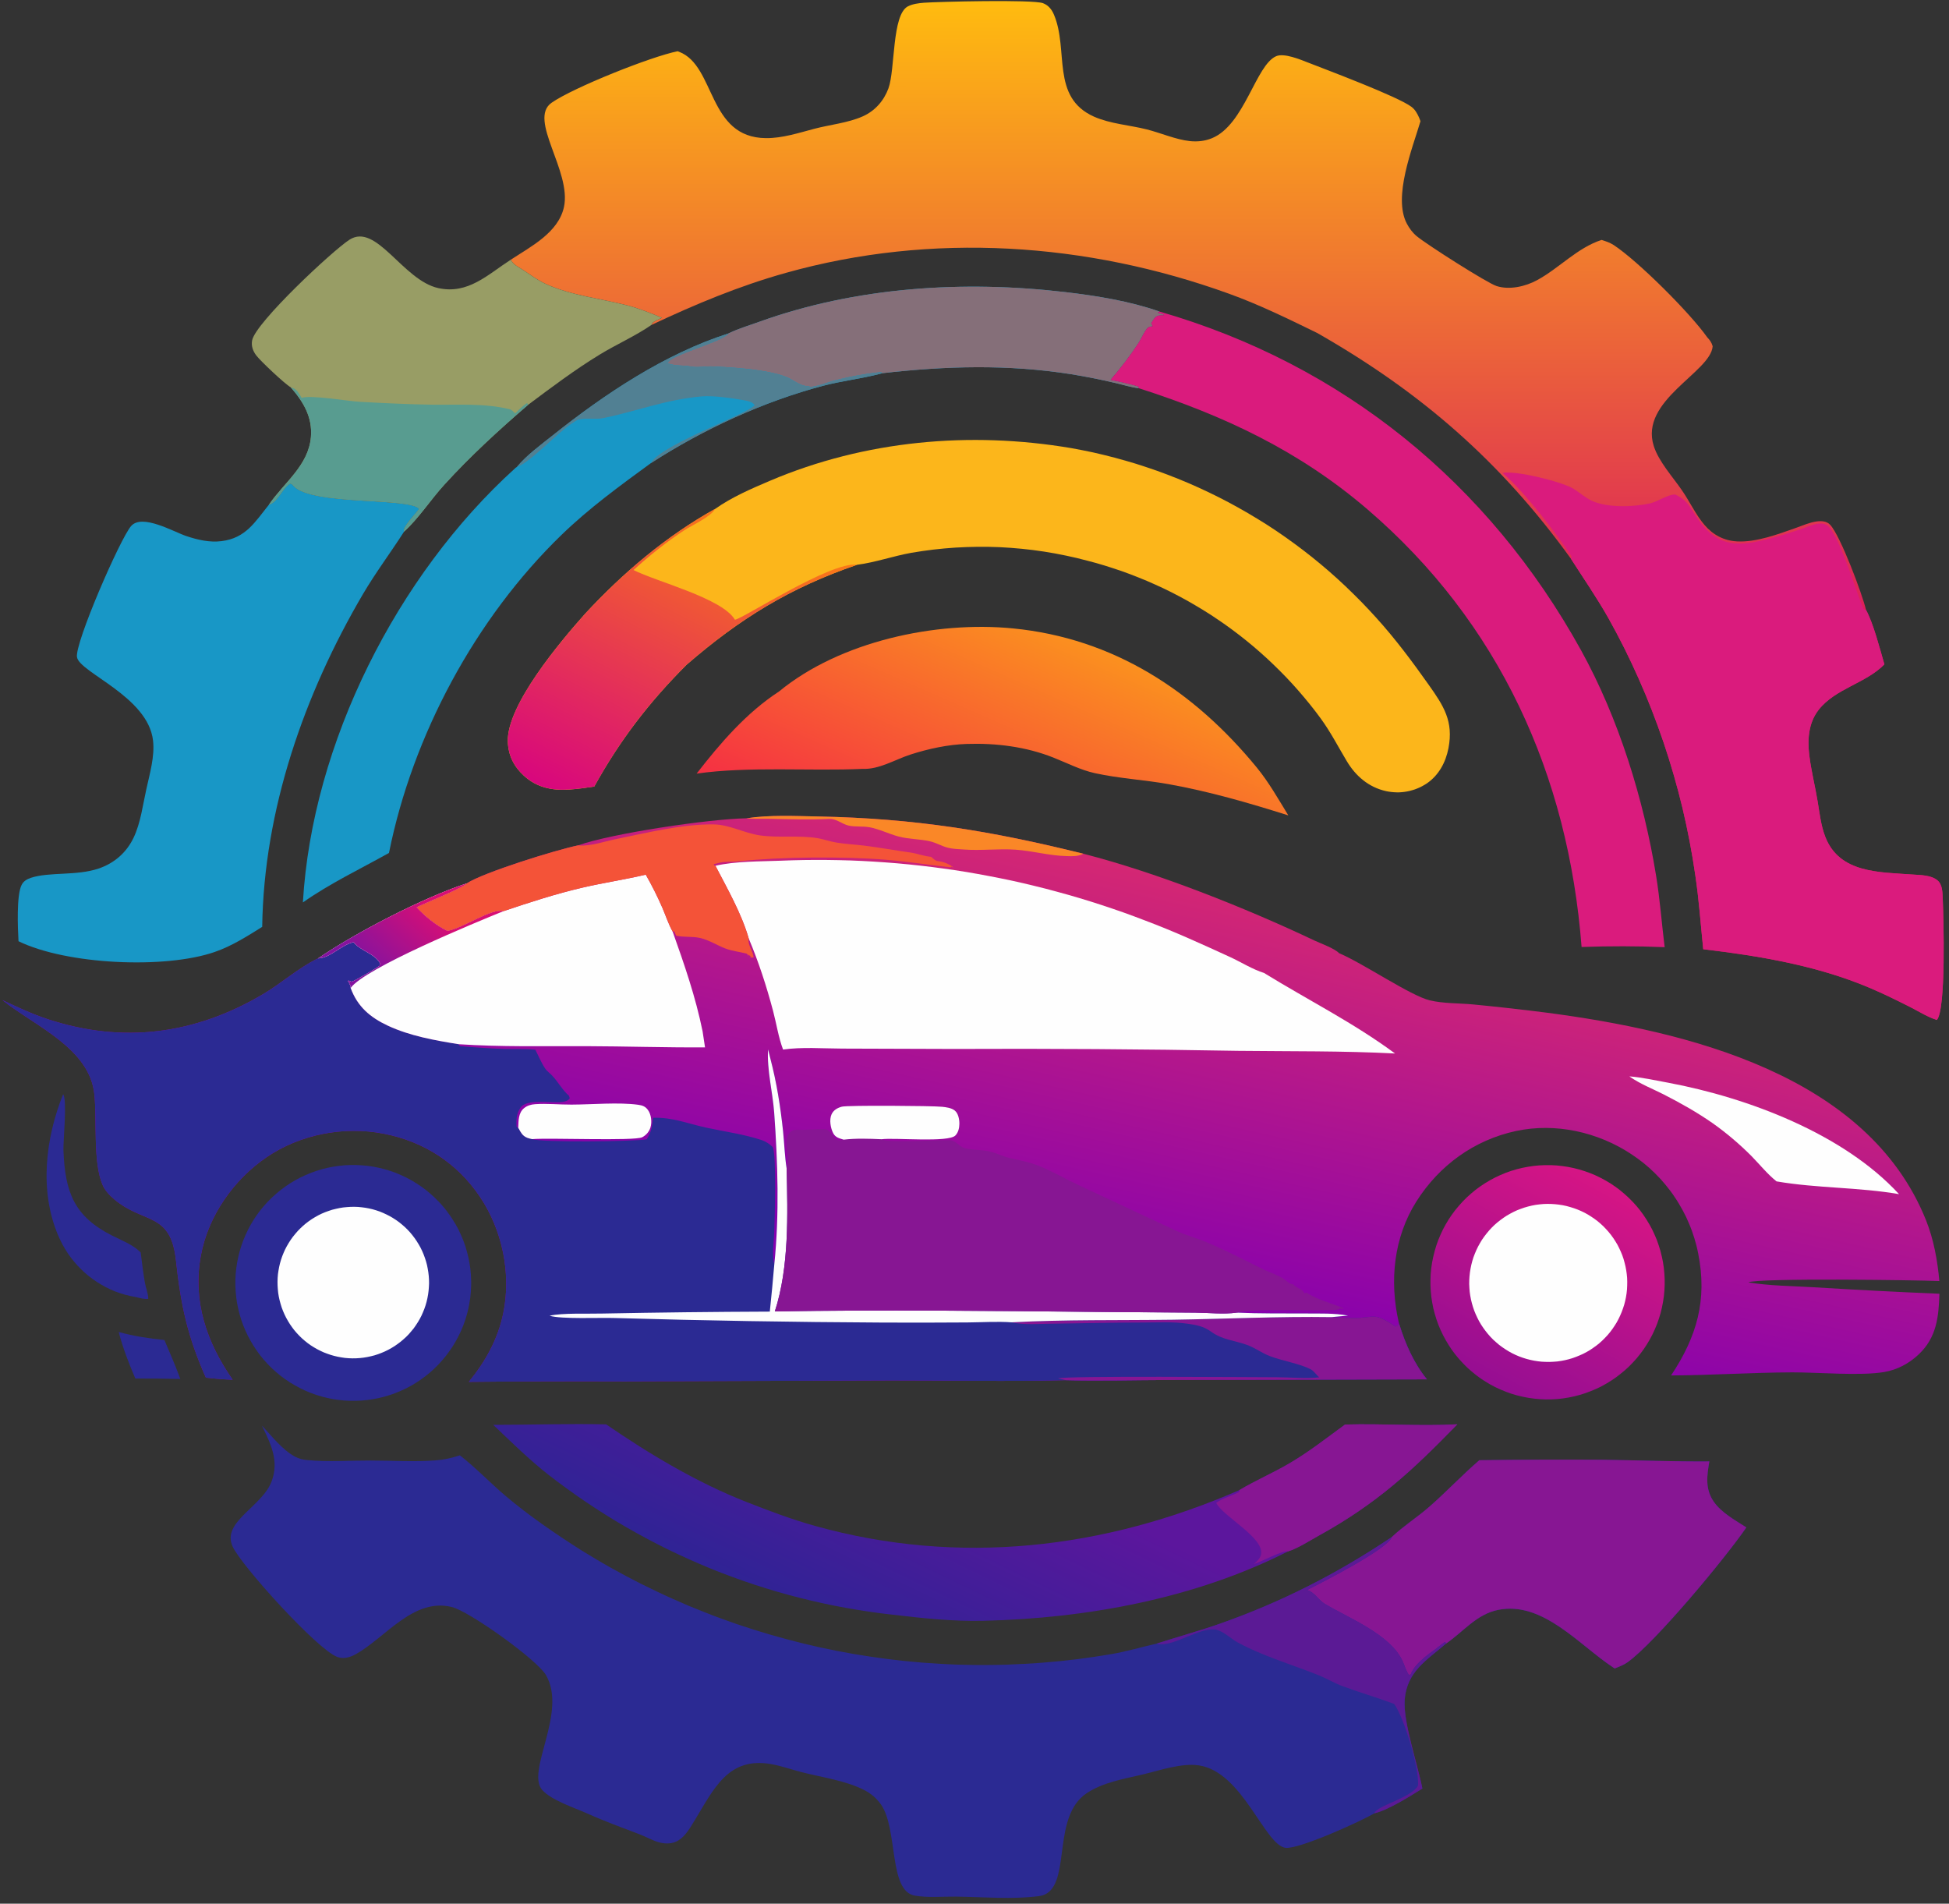 <svg width="257" height="251" viewBox="0 0 257 251" fill="none" xmlns="http://www.w3.org/2000/svg">
<rect x="0" y="0" width="257" height="251" fill="#333333" stroke="none"/>
<path d="M98.411 107.892C101.477 107.421 104.846 107.597 107.944 107.653C120.566 107.9 130.673 109.537 142.848 112.563C152.564 115.046 164.228 119.692 173.305 123.995C174.167 124.402 175.948 125.025 176.586 125.68C179.78 127.029 185.991 131.284 188.53 131.891C190.27 132.314 192.386 132.266 194.182 132.426C197.445 132.74 200.705 133.104 203.962 133.52C222.364 135.939 246.243 141.663 253.955 160.847C254.985 163.41 255.48 166.165 255.728 168.903C252.782 168.775 231.729 168.48 230.54 169.079C233.31 169.534 236.264 169.55 239.074 169.717C244.625 170.058 250.179 170.345 255.736 170.579C255.64 173.637 255.376 176.344 252.989 178.587C251.72 179.785 250.155 180.615 248.431 180.902C245.309 181.429 239.745 180.934 236.352 180.942C231.019 180.958 225.685 181.325 220.352 181.349C223.753 176.232 225.159 171.394 223.921 165.23C223.857 164.9 223.783 164.57 223.698 164.24C223.618 163.916 223.527 163.591 223.426 163.266C223.33 162.947 223.224 162.628 223.107 162.308C222.995 161.994 222.873 161.683 222.74 161.374C222.612 161.06 222.476 160.752 222.332 160.448C222.183 160.145 222.029 159.844 221.869 159.546C221.71 159.253 221.542 158.963 221.366 158.676C221.196 158.383 221.015 158.098 220.823 157.822C220.637 157.54 220.443 157.265 220.241 156.999C220.038 156.728 219.831 156.464 219.618 156.209C219.4 155.948 219.179 155.693 218.955 155.443C218.726 155.192 218.492 154.95 218.253 154.716C218.013 154.477 217.768 154.245 217.518 154.021C217.268 153.798 217.013 153.58 216.752 153.367C216.486 153.154 216.217 152.949 215.945 152.752C215.674 152.555 215.397 152.364 215.115 152.177C210.708 149.255 205.112 148.002 199.906 149.12C194.382 150.309 189.783 153.654 186.773 158.404C183.78 163.131 183.205 168.879 184.426 174.276L184.482 174.523C185.297 177.158 186.406 179.713 188.155 181.86L154.057 181.948C149.57 181.956 145.043 182.092 140.556 181.972C132.916 182.164 125.228 181.996 117.588 182.004L82.404 182.132C75.543 182.105 68.683 182.126 61.822 182.196C64.018 179.521 65.67 176.543 66.365 173.134C67.435 167.905 66.245 162.173 63.259 157.75C60.258 153.311 55.851 150.485 50.597 149.471C45.328 148.449 39.588 149.551 35.149 152.576C30.806 155.538 27.445 160.321 26.487 165.534C25.369 171.561 27.253 177.006 30.678 181.916C29.497 181.868 28.32 181.775 27.15 181.637C24.731 176.208 23.836 172.056 23.206 166.196C22.511 159.738 18.982 161.414 15.086 158.141C14.472 157.63 13.833 156.951 13.522 156.209C12.236 153.183 12.803 147.698 12.444 144.274C11.813 138.174 4.588 135.284 0.301 131.851C2.273 132.777 4.229 133.703 6.304 134.382C16.236 137.639 25.681 136.386 34.654 131.101C37.105 129.656 39.245 127.692 41.807 126.422C41.855 126.401 41.903 126.38 41.951 126.358C46.901 122.957 55.867 118.327 61.535 116.475C63.722 115.038 73.327 112.052 76.257 111.453C80.568 109.896 93.565 107.964 98.411 107.892Z" fill="url(#paint0_linear_40_4586)"/>
<path d="M41.951 126.358C43.508 126.342 44.985 124.578 46.614 124.227C46.656 124.28 46.701 124.33 46.749 124.378C47.755 125.448 49.312 125.696 50.094 126.965L50.062 127.332C49.599 127.675 46.877 129.288 46.366 129.44L45.951 129.288L45.871 129.368L46.135 129.623L46.007 129.592C46.047 129.655 46.087 129.719 46.119 129.783C46.27 130.063 46.23 129.951 46.238 130.262C47.141 132.729 48.817 134.142 51.132 135.228C54.038 136.585 57.352 137.176 60.497 137.679L60.641 137.926C62.61 138.113 64.582 138.238 66.557 138.302C67.898 138.342 69.271 138.262 70.596 138.405C71.004 139.204 71.363 140.09 71.858 140.84C72.137 141.264 72.472 141.455 72.808 141.814C73.614 142.669 74.141 143.699 75.035 144.489L75.131 144.808C74.883 145.128 74.644 145.199 74.253 145.271C72.864 145.535 69.463 144.776 68.624 146.054C68.082 146.884 68.073 147.587 68.105 148.537L68.337 148.696C68.76 149.439 68.952 149.886 69.83 150.109C69.942 150.141 70.056 150.168 70.173 150.189C71.339 150.644 83.649 150.517 85.278 150.213L85.39 150.022C85.701 149.471 85.877 149.056 85.973 148.433C86.031 148.082 86.085 147.73 86.132 147.379C88.647 147.283 90.731 148.161 93.102 148.672C95.505 149.191 98.156 149.55 100.479 150.333C101.038 150.524 101.485 150.852 101.908 151.243C102.411 152.552 102.155 160.64 102.092 162.492C102.044 163.793 101.764 165.454 102.1 166.715C102.778 160.121 102.563 153.279 102.084 146.676C101.884 144.002 101.11 141.008 101.277 138.358L101.581 139.563C102.411 142.733 102.914 145.902 103.257 149.167C103.425 150.78 103.473 152.473 103.728 154.077C103.872 160.129 104.063 167.106 102.171 172.91C116.414 172.671 130.609 172.839 144.852 172.974L157.633 173.07C159.35 173.086 161.37 173.31 163.062 173.07C166.096 173.206 169.138 173.166 172.171 173.182C174.016 173.198 175.94 173.118 177.76 173.461L175.588 173.661C176.733 173.741 177.88 173.775 179.029 173.765C179.812 173.757 180.937 173.485 181.672 173.661C182.414 173.837 183.428 174.515 184.091 174.922L184.123 174.771L184.235 174.819L184.482 174.523C185.297 177.158 186.406 179.713 188.155 181.86L154.057 181.948C149.57 181.956 145.043 182.092 140.556 181.972C132.916 182.163 125.228 181.996 117.588 182.004L82.404 182.132C75.543 182.105 68.683 182.126 61.822 182.195C64.018 179.521 65.67 176.543 66.365 173.134C67.435 167.905 66.245 162.173 63.259 157.75C60.258 153.311 55.851 150.485 50.597 149.471C45.328 148.449 39.588 149.551 35.149 152.576C30.806 155.538 27.445 160.32 26.487 165.534C25.369 171.561 27.253 177.006 30.678 181.916C29.497 181.868 28.32 181.775 27.15 181.637C24.731 176.208 23.836 172.056 23.206 166.196C22.511 159.738 18.982 161.414 15.086 158.141C14.472 157.63 13.833 156.951 13.522 156.209C12.236 153.183 12.803 147.698 12.444 144.273C11.813 138.174 4.588 135.284 0.301 131.851C2.273 132.777 4.229 133.703 6.304 134.382C16.236 137.639 25.681 136.386 34.654 131.1C37.105 129.655 39.245 127.691 41.807 126.422C41.855 126.401 41.903 126.379 41.951 126.358Z" fill="#2B2A93"/>
<path d="M175.588 173.661C176.732 173.74 177.879 173.775 179.029 173.764C179.811 173.756 180.937 173.485 181.671 173.661C182.414 173.836 183.428 174.515 184.09 174.922L184.122 174.77L184.234 174.818L184.481 174.523C185.296 177.157 186.405 179.712 188.154 181.86L154.056 181.948C149.569 181.956 145.042 182.091 140.556 181.972C140.215 181.897 139.874 181.822 139.534 181.748C140.029 181.373 165.409 181.588 168.331 181.588C170.151 181.588 172.171 181.804 173.959 181.604C173.552 181.261 173.272 180.758 172.793 180.518C171.484 179.832 169.033 179.401 167.492 178.818C166.422 178.419 165.512 177.716 164.459 177.333C162.718 176.702 161.225 176.686 159.676 175.561C158.71 174.866 157.72 174.682 156.563 174.523C154.607 174.243 152.675 174.371 150.711 174.371C146.615 174.371 142.536 174.483 138.44 174.531C136.955 174.555 135.175 174.682 133.714 174.411C133.607 174.39 133.503 174.368 133.402 174.347C140.452 173.964 147.613 174.1 154.679 174.004C161.64 173.9 168.618 173.557 175.588 173.661Z" fill="#871693"/>
<path d="M102.1 166.713C102.779 160.119 102.563 153.277 102.084 146.674C101.884 144 101.11 141.006 101.278 138.355L101.581 139.561C102.411 142.73 102.914 145.9 103.258 149.165C103.425 150.778 103.473 152.47 103.729 154.075C103.872 160.127 104.064 167.104 102.172 172.908C116.415 172.669 130.609 172.837 144.852 172.972L157.634 173.068C159.35 173.084 161.37 173.308 163.063 173.068C166.096 173.204 169.138 173.164 172.172 173.18C174.016 173.196 175.94 173.116 177.76 173.459L175.589 173.659C168.619 173.555 161.642 173.898 154.68 174.002C147.614 174.098 140.453 173.962 133.404 174.345C131.496 174.21 129.5 174.345 127.584 174.361C123.869 174.388 120.153 174.393 116.438 174.377C104.665 174.319 92.895 174.119 81.127 173.779C79.115 173.707 73.998 173.954 72.465 173.475C74.229 173.084 77.487 173.244 79.442 173.188C86.798 173.044 94.154 172.959 101.509 172.932C101.727 170.862 101.924 168.789 102.1 166.713Z" fill="#FEFEFE"/>
<path d="M94.34 114.152C96.998 113.529 100.216 113.593 102.954 113.481C103.976 113.439 104.998 113.409 106.02 113.393C107.042 113.377 108.066 113.375 109.094 113.385C110.115 113.396 111.137 113.417 112.159 113.449C113.181 113.486 114.203 113.537 115.225 113.601C116.247 113.665 117.266 113.739 118.283 113.824C119.305 113.915 120.321 114.016 121.332 114.128C122.349 114.245 123.366 114.373 124.382 114.511C125.393 114.649 126.405 114.801 127.416 114.966C128.422 115.136 129.428 115.317 130.434 115.509C131.44 115.701 132.443 115.903 133.443 116.116C134.444 116.334 135.439 116.565 136.429 116.81C137.425 117.05 138.415 117.305 139.399 117.577C140.389 117.843 141.374 118.122 142.353 118.415C143.332 118.708 144.309 119.014 145.283 119.333C146.252 119.652 147.22 119.982 148.189 120.323C149.153 120.669 150.111 121.026 151.063 121.393C154.831 122.806 158.544 124.506 162.2 126.183C163.637 126.846 165.186 127.82 166.679 128.283C172.475 131.851 178.455 134.837 183.956 138.901C177.058 138.542 170.128 138.629 163.214 138.55C150.755 138.326 138.292 138.244 125.827 138.302L111.049 138.254C108.527 138.246 105.748 138.023 103.258 138.382C102.651 136.785 102.379 134.949 101.94 133.288C101.07 130.015 100.04 126.838 98.723 123.716C97.773 120.427 95.913 117.177 94.34 114.152Z" fill="#FEFEFE"/>
<path d="M103.729 154.077C104.016 153.119 103.832 152.241 103.761 151.267C103.705 150.589 103.657 149.782 104.2 149.271C104.519 148.968 104.878 148.928 105.301 148.952C106.523 149.016 107.728 148.8 108.958 148.896C109.269 149.064 109.421 149.199 109.613 149.487C109.804 149.774 109.988 149.998 110.227 150.245C110.531 150.357 110.666 150.397 111.002 150.325C111.082 150.309 111.161 150.285 111.249 150.261C112.87 150.07 114.618 150.134 116.247 150.205C117.125 150.748 123.696 150.277 125.205 150.333C126.083 150.373 126.458 151.155 127.192 151.371C128.238 151.666 129.572 151.547 130.729 151.874C131.536 152.105 132.334 152.497 133.14 152.68C134.505 152.984 135.823 153.239 137.132 153.774C138.896 154.501 140.581 155.49 142.313 156.297L155.191 162.316C156.444 162.891 157.81 163.235 159.079 163.769C161.634 164.855 164.053 166.101 166.528 167.33C167.518 167.825 168.587 168.105 169.489 168.775C169.801 169.007 170.104 169.358 170.503 169.302C170.551 169.358 170.607 169.414 170.663 169.47C171.142 169.925 171.741 169.901 171.996 170.54L172.252 170.412C172.3 170.444 172.356 170.484 172.411 170.516C173.817 171.394 175.573 171.817 177.098 172.464V172.583L176.635 172.456L176.659 172.575C176.1 172.791 175.318 172.703 174.719 172.727C172.34 172.839 164.667 172.511 163.063 173.07C161.37 173.31 159.35 173.086 157.634 173.07L144.852 172.975C130.609 172.839 116.415 172.671 102.172 172.911C104.064 167.107 103.872 160.129 103.729 154.077Z" fill="#871693"/>
<path d="M66.421 120.123C69.878 118.957 73.311 117.839 76.863 117.017C79.61 116.378 82.412 115.971 85.15 115.316C85.965 116.753 86.699 118.198 87.354 119.715C87.785 120.721 88.152 121.855 88.687 122.805C90.244 127.172 91.721 131.435 92.647 135.986L92.966 138.094C87.721 138.126 82.468 137.95 77.215 137.934C71.634 137.918 66.07 138.046 60.497 137.678C57.352 137.175 54.038 136.585 51.132 135.227C48.817 134.142 47.141 132.729 46.238 130.262C46.23 129.95 46.27 130.062 46.119 129.783C46.087 129.719 46.047 129.655 46.007 129.591L46.135 129.623L45.871 129.368L45.951 129.288L46.366 129.439C46.877 129.288 49.599 127.675 50.062 127.332L50.094 126.964C49.312 125.695 47.755 125.448 46.749 124.378C46.701 124.33 46.656 124.279 46.614 124.226C44.985 124.577 43.508 126.342 41.951 126.358C46.901 122.957 55.867 118.326 61.535 116.474C61.2 117.033 55.859 119.157 54.949 119.628C56.026 120.793 57.535 122.031 58.98 122.717C60.936 122.462 64.784 119.683 66.421 120.123Z" fill="#FEFEFE"/>
<path d="M41.951 126.356C46.901 122.955 55.867 118.325 61.535 116.473C61.2 117.032 55.859 119.155 54.949 119.626C56.026 120.792 57.535 122.029 58.98 122.716C60.936 122.46 64.784 119.682 66.421 120.121C62.709 121.622 48.123 127.634 46.238 130.26C46.23 129.949 46.27 130.061 46.119 129.781C46.087 129.717 46.047 129.654 46.007 129.59L46.135 129.622L45.871 129.366L45.951 129.286L46.366 129.438C46.877 129.286 49.599 127.674 50.062 127.33L50.094 126.963C49.312 125.694 47.755 125.446 46.749 124.376C46.701 124.329 46.656 124.278 46.614 124.225C44.985 124.576 43.508 126.34 41.951 126.356Z" fill="url(#paint1_linear_40_4586)"/>
<path d="M76.257 111.454C76.305 111.46 76.351 111.465 76.393 111.47C77.878 111.59 79.762 110.927 81.223 110.632C85.311 109.802 89.869 108.66 94.045 108.692C96.168 108.708 98.117 109.842 100.208 110.145C102.707 110.496 105.326 110.105 107.761 110.504C108.631 110.648 109.461 110.959 110.331 111.095C111.561 111.295 112.806 111.351 114.036 111.502C116.024 111.75 118.028 112.125 120.015 112.396C120.958 112.532 121.828 112.891 122.778 112.971C123.137 113.259 123.321 113.522 123.784 113.554C124.359 113.586 125.356 114.001 125.748 114.4L125.428 114.257L125.396 114.36C122.522 114.041 119.68 113.594 116.798 113.354C111.265 112.907 102.923 112.963 97.438 113.562C96.496 113.666 95.522 113.546 94.636 113.81C94.468 113.865 94.292 113.889 94.117 113.929L94.189 114.097L94.34 114.153C95.913 117.179 97.773 120.428 98.723 123.717C98.659 124.228 98.763 124.516 98.963 124.987C99.138 125.402 99.338 125.785 99.378 126.24L98.819 126.256L99.051 126.152L98.627 125.833L98.699 126.104L98.492 125.745C97.582 125.505 96.544 125.394 95.674 125.066C94.564 124.643 93.478 123.933 92.32 123.669C91.282 123.438 90.181 123.597 89.151 123.366L88.911 122.799L88.688 122.807C88.153 121.857 87.786 120.723 87.355 119.717C86.7 118.201 85.966 116.755 85.151 115.318C82.413 115.973 79.611 116.38 76.864 117.019C73.311 117.841 69.879 118.959 66.422 120.125C64.785 119.685 60.937 122.464 58.981 122.719C57.536 122.033 56.027 120.795 54.949 119.63C55.859 119.159 61.2 117.035 61.536 116.476C63.723 115.039 73.327 112.053 76.257 111.454Z" fill="#F45338"/>
<path d="M68.336 148.698C68.376 147.796 68.336 146.718 69.118 146.095C69.541 145.76 70.02 145.624 70.555 145.584C72.128 145.473 73.773 145.648 75.362 145.64C78.068 145.632 81.597 145.305 84.167 145.664C84.71 145.744 85.094 145.872 85.437 146.343C85.876 146.942 85.988 147.939 85.772 148.65C85.604 149.209 85.189 149.688 84.678 149.943C83.648 150.462 72.487 149.999 70.172 150.191C70.055 150.17 69.941 150.143 69.829 150.111C68.951 149.887 68.759 149.44 68.336 148.698Z" fill="#FEFEFE"/>
<path d="M111.25 150.261C110.691 150.093 110.156 149.974 109.868 149.407C109.517 148.736 109.326 147.626 109.653 146.916C109.916 146.349 110.443 146.062 111.018 145.91C111.777 145.718 122.842 145.79 124.239 145.926C124.758 145.982 125.444 146.07 125.876 146.405C126.363 146.78 126.514 147.594 126.506 148.177C126.498 148.72 126.371 149.295 125.987 149.702C125.069 150.676 117.988 149.974 116.247 150.205C114.619 150.133 112.87 150.069 111.25 150.261Z" fill="#FEFEFE"/>
<path d="M98.412 107.892C101.478 107.421 104.847 107.597 107.945 107.653C120.567 107.9 130.674 109.537 142.849 112.563C142.186 112.93 141.404 112.898 140.661 112.874C138.362 112.826 136.182 112.187 133.915 112.028C131.648 111.868 129.357 112.18 127.073 112.004C126.411 111.956 125.644 111.94 124.997 111.772C124.175 111.565 123.433 111.102 122.602 110.918C121.261 110.615 119.824 110.647 118.499 110.295C117.205 109.952 115.928 109.297 114.619 109.066C113.733 108.906 112.767 109.05 111.896 108.85C110.994 108.643 110.316 107.932 109.35 107.972C106.715 108.092 104.08 108.012 101.446 107.956C100.424 107.932 99.434 108.004 98.412 107.892Z" fill="#FA8727"/>
<path d="M214.859 141.918C216.552 142.054 218.308 142.445 219.985 142.756C230.451 144.72 243.073 149.462 250.41 157.446C245.077 156.52 239.593 156.68 234.259 155.762C233.062 154.811 232.048 153.542 230.978 152.448C229.397 150.857 227.694 149.412 225.869 148.113C223.825 146.684 221.574 145.415 219.346 144.281C217.909 143.555 216.312 142.924 214.987 142.014C214.945 141.982 214.902 141.95 214.859 141.918Z" fill="#FEFEFE"/>
<path d="M89.359 6.756L89.566 6.836C94.38 8.696 93.287 18.156 101.007 18.212C103.17 18.228 105.302 17.526 107.37 16.983C109.445 16.432 111.792 16.216 113.756 15.346C115.361 14.636 116.543 13.302 117.149 11.658C118.06 9.175 117.589 1.926 119.728 0.832C120.359 0.513 121.141 0.417 121.836 0.361C123.68 0.225 136.126 -0.086 137.524 0.417C138.234 0.68 138.697 1.255 138.977 1.934C140.957 6.612 138.53 12.815 144.254 15.378C146.417 16.336 148.948 16.488 151.223 17.063C153.06 17.526 155.048 18.404 156.9 18.604C157.898 18.707 158.88 18.604 159.814 18.22C164.117 16.456 165.578 8.584 168.276 7.41C169.322 6.955 171.454 7.85 172.46 8.241C175.015 9.239 184.307 12.72 186.12 14.085C186.607 14.452 186.894 14.979 187.134 15.53C187.192 15.679 187.251 15.828 187.309 15.977C186.231 19.601 183.669 25.956 185.497 29.461C185.824 30.084 186.247 30.667 186.79 31.122C188.036 32.176 196.083 37.309 197.345 37.716C199.045 38.259 201.153 37.772 202.678 36.942C205.616 35.353 207.955 32.687 211.188 31.633C211.739 31.808 212.29 31.984 212.777 32.303C215.97 34.395 222.82 41.221 225.112 44.462C225.487 44.87 225.678 45.125 225.838 45.652C225.575 49.093 216.146 52.781 218.07 58.809C218.725 60.861 220.561 62.864 221.774 64.629C222.796 66.098 223.595 67.846 224.744 69.195C225.87 70.521 227.315 71.287 229.055 71.383C231.586 71.519 234.492 70.425 236.855 69.587C237.71 69.283 238.612 68.884 239.514 68.756C240.161 68.668 240.863 68.692 241.334 69.195C242.683 70.632 245.565 78.321 246.06 80.42C247.011 82.137 247.905 85.61 248.479 87.59C246.06 90.088 242.013 90.767 239.801 93.601C238.476 95.31 238.324 97.465 238.572 99.541C238.819 101.609 239.354 103.669 239.69 105.736C239.945 107.277 240.121 108.906 240.703 110.375C242.588 115.157 247.833 114.981 252.136 115.301C253.198 115.381 254.635 115.357 255.489 116.083C256.16 116.658 256.136 117.696 256.176 118.518C256.279 120.985 256.631 133.128 255.393 134.477C254.212 134.102 253.126 133.415 252.024 132.849C250.212 131.931 248.352 131.012 246.484 130.222C239.57 127.3 232.001 126.031 224.593 125.152C224.257 121.903 224.034 118.638 223.547 115.397C223.334 113.912 223.086 112.432 222.804 110.958C222.522 109.483 222.208 108.017 221.862 106.559C221.511 105.1 221.128 103.65 220.713 102.208C220.297 100.765 219.85 99.334 219.371 97.912C218.887 96.486 218.373 95.076 217.83 93.681C217.288 92.281 216.71 90.895 216.098 89.522C215.491 88.154 214.853 86.797 214.182 85.45C213.511 84.109 212.809 82.784 212.074 81.474C210.573 78.816 208.801 76.253 207.156 73.682C197.895 60.861 187.429 51.743 173.705 43.911C169.865 42.035 166.057 40.167 162.025 38.714C143.336 31.96 122.866 30.579 103.633 35.976C97.47 37.7 91.706 40.111 85.918 42.834L85.974 42.65C86.285 42.291 86.868 42.099 87.291 41.9C85.806 41.285 84.305 40.678 82.74 40.271C79.219 39.361 75.443 38.986 72.082 37.493C70.725 36.886 69.671 36 68.418 35.249C67.899 34.938 67.675 34.77 67.34 34.251C69.99 32.511 73.631 30.667 74.365 27.298C75.395 22.563 69.591 15.753 72.729 13.55C75.611 11.538 85.886 7.442 89.359 6.756Z" fill="url(#paint2_linear_40_4586)"/>
<path d="M198.119 62.355C199.804 61.995 206.095 63.52 207.588 64.502C208.37 65.013 209.168 65.708 210.023 66.083C212.09 66.969 215.428 66.849 217.583 66.37C218.541 66.163 219.978 65.165 220.864 65.205C221.024 65.205 221.591 65.588 221.743 65.684C222.509 66.171 223.028 67.089 223.499 67.839C225.423 70.889 227.491 72.166 231.171 71.496C233.223 71.128 235.259 70.474 237.247 69.843C238.013 69.604 238.796 69.196 239.586 69.061C240.001 68.989 240.536 68.997 240.895 69.228C242.564 70.282 245.366 79.95 245.741 80.278C245.829 80.358 245.941 80.397 246.061 80.421C247.011 82.138 247.905 85.611 248.48 87.591C246.061 90.09 242.013 90.768 239.801 93.602C238.476 95.311 238.324 97.466 238.572 99.542C238.819 101.61 239.354 103.67 239.69 105.737C239.945 107.278 240.121 108.907 240.704 110.376C242.588 115.158 247.833 114.982 252.136 115.302C253.198 115.381 254.635 115.358 255.489 116.084C256.16 116.659 256.136 117.697 256.176 118.519C256.28 120.986 256.631 133.129 255.393 134.478C254.212 134.103 253.126 133.416 252.024 132.85C250.212 131.931 248.352 131.013 246.484 130.223C239.57 127.301 232.001 126.032 224.593 125.153C224.257 121.904 224.034 118.639 223.547 115.397C223.334 113.913 223.086 112.433 222.804 110.959C222.522 109.484 222.208 108.018 221.862 106.56C221.511 105.101 221.128 103.651 220.713 102.209C220.298 100.766 219.85 99.335 219.371 97.913C218.887 96.487 218.373 95.077 217.831 93.682C217.288 92.282 216.71 90.896 216.098 89.523C215.491 88.155 214.853 86.798 214.182 85.451C213.511 84.11 212.809 82.784 212.074 81.475C210.574 78.817 208.801 76.254 207.157 73.683L207.244 73.372C205.049 70.099 201.065 64.901 198.119 62.355Z" fill="#DA1B7D"/>
<path d="M34.535 187.961C35.836 189.342 37.225 191.154 38.902 192.057C39.445 192.344 39.94 192.456 40.546 192.512C43.261 192.767 46.151 192.559 48.881 192.567C51.715 192.567 54.645 192.767 57.464 192.544C58.597 192.456 59.571 192.232 60.641 191.881C62.765 193.533 64.641 195.521 66.701 197.262C69.718 199.817 73.239 202.228 76.576 204.351C77.22 204.75 77.87 205.144 78.524 205.533C79.174 205.921 79.831 206.302 80.496 206.674C81.156 207.047 81.822 207.412 82.492 207.768C83.163 208.125 83.836 208.473 84.512 208.814C85.193 209.155 85.877 209.487 86.564 209.812C87.245 210.142 87.934 210.461 88.632 210.77C89.323 211.079 90.018 211.382 90.715 211.68C91.418 211.973 92.123 212.258 92.831 212.534C93.534 212.817 94.241 213.088 94.955 213.349C95.668 213.61 96.384 213.865 97.102 214.115C97.821 214.36 98.542 214.597 99.266 214.826C99.99 215.055 100.716 215.275 101.445 215.488C102.174 215.701 102.906 215.906 103.641 216.103C104.37 216.3 105.104 216.489 105.844 216.67C106.584 216.851 107.324 217.024 108.064 217.189C108.803 217.349 109.546 217.503 110.291 217.652C111.036 217.796 111.784 217.934 112.534 218.067C113.285 218.195 114.035 218.315 114.786 218.426C115.536 218.538 116.287 218.642 117.037 218.738C117.793 218.833 118.549 218.921 119.305 219.001C120.06 219.076 120.816 219.145 121.572 219.209C122.328 219.267 123.086 219.318 123.847 219.36C124.603 219.408 125.361 219.446 126.123 219.472C126.878 219.493 127.637 219.509 128.398 219.52C129.159 219.531 129.917 219.531 130.673 219.52C131.434 219.515 132.193 219.499 132.948 219.472C133.71 219.446 134.468 219.411 135.224 219.368C135.985 219.331 136.743 219.281 137.499 219.217C138.255 219.158 139.011 219.092 139.766 219.017C140.522 218.937 141.278 218.852 142.034 218.762C142.784 218.666 143.537 218.562 144.293 218.45C145.044 218.339 145.791 218.219 146.537 218.091C148.556 217.748 150.544 217.149 152.548 216.702C155.263 215.824 158.001 215.081 160.699 214.139C168.907 211.273 176.323 207.489 183.532 202.651C185.081 201.19 186.941 200.016 188.546 198.603C190.782 196.639 192.817 194.468 195.069 192.528C200.466 192.458 205.86 192.44 211.252 192.472C215.962 192.528 220.688 192.727 225.398 192.687C225.079 194.539 224.824 196.304 225.957 197.964C226.963 199.441 228.799 200.439 230.276 201.389C227.498 205.453 218.269 216.542 214.621 219.161C214.11 219.528 213.495 219.752 212.92 219.983L212.713 219.847C208.266 216.933 203.428 211.057 197.528 212.263C194.686 212.838 192.929 215.177 190.646 216.726C188.107 218.913 185.528 220.382 185.225 224.079C184.986 226.969 186.949 232.693 187.556 235.815C185.967 236.805 183.03 238.673 181.225 239.08C179.389 240.174 171.23 243.854 169.513 243.631C166.751 243.263 163.869 233.635 158.105 232.765C155.79 232.414 152.899 233.435 150.64 233.97C148.165 234.553 145.419 235 143.271 236.445C138.824 239.447 141.084 247.558 138.106 249.602C137.771 249.826 137.395 249.946 136.996 250.001C133.451 250.456 129.675 250.113 126.099 250.065C124.318 250.041 122.362 250.241 120.606 249.93C117.141 249.307 118.434 241.1 116.159 237.906C115.552 237.052 114.786 236.421 113.852 235.958C111.409 234.745 108.335 234.33 105.692 233.651C104.367 233.308 103.058 232.837 101.709 232.597C95.992 231.575 94.108 235.918 91.609 239.998C91.035 240.932 90.444 242.018 89.502 242.625C88.703 243.136 87.785 243.144 86.891 242.904C86.021 242.664 85.207 242.177 84.36 241.858C82.029 240.964 79.714 240.126 77.439 239.104C75.762 238.345 72.744 237.387 71.507 236.014C69.295 233.547 74.852 225.795 71.994 220.861C70.788 218.794 61.871 212.439 59.579 211.88C54.51 210.634 50.845 215.904 46.909 218.107C46.159 218.522 45.313 218.762 44.482 218.466C41.896 217.548 31.772 206.387 30.663 203.88C29.218 200.607 34.591 198.667 35.828 195.282C36.826 192.567 35.692 190.356 34.535 187.961Z" fill="#2B2A93"/>
<path d="M195.069 192.524C200.466 192.455 205.86 192.436 211.252 192.468C215.962 192.524 220.688 192.724 225.398 192.684C225.079 194.536 224.824 196.3 225.957 197.961C226.963 199.438 228.799 200.436 230.276 201.386C227.498 205.45 218.269 216.539 214.621 219.157C214.11 219.525 213.495 219.748 212.92 219.98L212.713 219.844C208.266 216.93 203.428 211.054 197.528 212.26C194.686 212.834 192.929 215.174 190.646 216.722L190.63 216.579L190.51 216.507C189.935 216.89 189.448 217.345 188.889 217.736C187.947 218.391 186.558 219.501 186.103 220.586C185.991 220.858 186.103 220.738 185.864 220.898L186.119 220.722L185.792 220.85C185.393 220.307 185.225 219.62 184.946 219.014C183.317 215.485 177.92 213.393 174.719 211.485C173.769 210.918 173.465 210.024 172.355 209.633C174.216 208.691 182.998 204.236 183.532 202.647C185.081 201.186 186.941 200.013 188.546 198.6C190.782 196.636 192.817 194.464 195.069 192.524Z" fill="#871693"/>
<path d="M152.547 216.7C155.261 215.821 158 215.079 160.698 214.137C168.905 211.271 176.322 207.486 183.531 202.648C182.996 204.237 174.214 208.692 172.354 209.634C173.464 210.025 173.767 210.919 174.717 211.486C177.919 213.394 183.316 215.486 184.944 219.015C185.224 219.622 185.391 220.308 185.791 220.851L186.118 220.723L185.862 220.899C186.102 220.739 185.99 220.859 186.102 220.588C186.557 219.502 187.946 218.392 188.888 217.737C189.447 217.346 189.934 216.891 190.509 216.508L190.629 216.58L190.645 216.724C188.106 218.911 185.527 220.38 185.224 224.076C184.984 226.966 186.948 232.691 187.555 235.812C185.966 236.802 183.028 238.67 181.224 239.078C181.487 238.08 186.126 237.05 186.988 235.421C187.172 233.186 185.144 226.432 183.835 224.659C181.575 223.813 179.268 223.142 177.017 222.312C175.955 221.921 174.989 221.322 173.935 220.899C171.396 219.877 168.785 219.047 166.247 217.985C165.209 217.554 164.203 217.091 163.213 216.556C162.343 216.085 161.289 215.039 160.339 214.871C158.199 214.496 154.814 217.115 152.77 216.755C152.699 216.739 152.619 216.716 152.547 216.7Z" fill="#5B1A95"/>
<path d="M94.316 67.09C96.464 65.557 99.13 64.407 101.557 63.377C114.068 58.068 127.903 56.823 141.252 59.082C141.736 59.167 142.218 59.258 142.697 59.354C143.176 59.449 143.655 59.548 144.134 59.649C144.607 59.755 145.084 59.867 145.563 59.984C146.037 60.101 146.51 60.221 146.984 60.344C147.452 60.471 147.923 60.602 148.397 60.735C148.865 60.868 149.334 61.006 149.802 61.15C150.265 61.299 150.731 61.451 151.199 61.605C151.662 61.759 152.123 61.916 152.58 62.076C153.043 62.241 153.504 62.411 153.962 62.587C154.414 62.757 154.869 62.936 155.327 63.122C155.779 63.303 156.229 63.489 156.676 63.681C157.128 63.872 157.575 64.069 158.017 64.272C158.464 64.474 158.909 64.681 159.351 64.894C159.792 65.102 160.231 65.317 160.668 65.541C161.104 65.759 161.538 65.983 161.969 66.212C162.4 66.44 162.829 66.674 163.254 66.914C163.68 67.148 164.106 67.39 164.532 67.641C164.952 67.885 165.37 68.135 165.785 68.391C166.206 68.647 166.621 68.905 167.031 69.165C167.441 69.431 167.85 69.7 168.26 69.972C168.665 70.243 169.067 70.52 169.466 70.802C169.865 71.084 170.261 71.369 170.655 71.656C171.049 71.944 171.44 72.236 171.829 72.534C172.217 72.833 172.603 73.133 172.986 73.437C173.37 73.745 173.748 74.054 174.12 74.363C174.498 74.677 174.871 74.993 175.238 75.313C175.605 75.637 175.97 75.962 176.332 76.287C176.699 76.617 177.058 76.949 177.409 77.285C177.766 77.62 178.117 77.961 178.463 78.307C178.814 78.647 179.16 78.993 179.501 79.344C179.842 79.696 180.18 80.05 180.515 80.406C180.845 80.763 181.175 81.122 181.505 81.484C184.02 84.262 186.247 87.256 188.411 90.314C190.367 93.076 191.684 95.096 190.997 98.649C190.638 100.509 189.728 102.209 188.139 103.295C188.038 103.359 187.94 103.42 187.844 103.479C187.743 103.543 187.639 103.601 187.533 103.655C187.431 103.708 187.328 103.761 187.221 103.814C187.115 103.862 187.008 103.907 186.902 103.95C186.79 103.998 186.681 104.04 186.575 104.078C186.463 104.115 186.351 104.15 186.239 104.181C186.127 104.219 186.013 104.251 185.896 104.277C185.784 104.304 185.67 104.328 185.553 104.349C185.441 104.37 185.326 104.389 185.209 104.405C185.092 104.421 184.975 104.434 184.858 104.445C184.741 104.456 184.624 104.464 184.507 104.469C184.39 104.469 184.275 104.469 184.164 104.469C184.046 104.469 183.929 104.464 183.812 104.453C183.695 104.448 183.578 104.437 183.461 104.421C183.344 104.41 183.227 104.394 183.11 104.373C182.998 104.352 182.883 104.33 182.766 104.309C180.475 103.798 178.751 102.313 177.577 100.333C176.443 98.441 175.469 96.533 174.16 94.737C173.926 94.418 173.689 94.101 173.45 93.787C173.21 93.473 172.968 93.164 172.723 92.861C172.473 92.552 172.22 92.246 171.965 91.943C171.714 91.639 171.459 91.341 171.198 91.048C170.937 90.75 170.674 90.455 170.408 90.162C170.142 89.87 169.873 89.582 169.601 89.3C169.33 89.013 169.053 88.731 168.771 88.454C168.494 88.172 168.212 87.895 167.925 87.624C167.643 87.352 167.355 87.081 167.063 86.809C166.775 86.543 166.483 86.28 166.184 86.019C165.892 85.758 165.594 85.5 165.29 85.244C164.992 84.989 164.689 84.739 164.38 84.494C164.071 84.244 163.763 83.999 163.454 83.759C163.14 83.515 162.823 83.275 162.504 83.041C162.19 82.807 161.871 82.575 161.546 82.346C161.227 82.123 160.902 81.899 160.572 81.676C160.247 81.452 159.92 81.234 159.59 81.021C159.255 80.808 158.919 80.598 158.584 80.39C158.249 80.183 157.911 79.981 157.57 79.784C157.23 79.581 156.889 79.384 156.548 79.193C156.202 79.001 155.854 78.812 155.502 78.626C155.156 78.445 154.808 78.264 154.457 78.083C154.105 77.907 153.751 77.734 153.395 77.564C153.038 77.394 152.679 77.229 152.317 77.069C151.96 76.904 151.598 76.745 151.231 76.59C150.869 76.436 150.505 76.287 150.137 76.143C149.776 75.994 149.408 75.85 149.036 75.712C148.668 75.574 148.299 75.438 147.926 75.305C147.553 75.177 147.178 75.052 146.8 74.93C146.428 74.802 146.052 74.682 145.675 74.57C145.297 74.453 144.919 74.341 144.541 74.235C144.158 74.129 143.777 74.027 143.399 73.932C142.457 73.676 141.507 73.45 140.549 73.253C139.591 73.051 138.63 72.875 137.667 72.726C136.704 72.577 135.735 72.455 134.761 72.359C133.792 72.263 132.821 72.191 131.847 72.143C130.868 72.101 129.891 72.085 128.917 72.095C127.943 72.106 126.966 72.141 125.987 72.199C125.013 72.263 124.042 72.351 123.073 72.463C122.104 72.58 121.138 72.721 120.175 72.886C117.804 73.309 115.385 74.163 113.014 74.466C104.192 77.476 97.549 81.564 90.54 87.639C85.598 92.573 81.742 97.595 78.357 103.71C77.255 103.87 76.162 104.03 75.052 104.102C72.816 104.253 70.781 103.838 69.088 102.281C67.755 101.06 67.028 99.615 66.964 97.803C66.781 92.996 73.918 84.55 77.159 80.917C82.157 75.52 87.873 70.666 94.316 67.09Z" fill="#FCB61B"/>
<path d="M77.159 80.913C82.157 75.517 87.873 70.663 94.316 67.086C93.701 68.156 91.322 69.21 90.252 69.904C87.945 71.397 85.574 73.305 83.538 75.157C86.548 76.69 95.242 78.87 96.903 81.704C97.701 81.752 109.581 73.952 113.014 74.463C104.192 77.473 97.549 81.56 90.54 87.636C85.598 92.57 81.742 97.591 78.357 103.707C77.255 103.866 76.162 104.026 75.052 104.098C72.816 104.25 70.781 103.834 69.088 102.278C67.755 101.056 67.028 99.611 66.964 97.799C66.781 92.993 73.918 84.546 77.159 80.913Z" fill="url(#paint3_linear_40_4586)"/>
<path d="M35.453 66.552C35.532 66.52 35.604 66.496 35.676 66.457C36.738 65.97 37.225 64.365 38.271 63.742C38.63 63.91 38.455 63.79 38.71 64.061C41.089 66.68 53.967 65.562 55.276 67.087C54.821 67.75 53.328 69.219 53.248 69.945C53.24 69.993 53.264 70.041 53.28 70.097C51.508 72.867 49.544 75.47 47.867 78.32C40.115 91.525 34.79 106.766 34.575 122.206C32.563 123.459 30.583 124.729 28.323 125.511C21.753 127.795 8.756 127.188 2.441 124.098C2.345 122.422 2.161 118.071 2.84 116.697C3.087 116.178 3.55 115.915 4.069 115.739C6.528 114.933 10.081 115.5 12.995 114.518C15.071 113.815 16.675 112.418 17.617 110.446C18.551 108.49 18.831 106.127 19.302 104.027C19.749 101.992 20.42 99.732 20.18 97.641C19.525 91.836 10.504 88.691 10.153 86.647C9.833 84.835 15.853 70.991 17.29 69.355C18.751 67.694 22.895 70.121 24.571 70.68C26.056 71.175 27.613 71.542 29.186 71.35C32.403 70.959 33.608 68.844 35.453 66.552Z" fill="#1897C6"/>
<path d="M96.048 43.969C96.096 43.945 96.144 43.921 96.192 43.897C97.421 43.314 98.81 42.899 100.096 42.436C112.893 37.821 127.048 36.943 140.493 38.516C144.62 39.003 148.947 39.697 152.875 41.071L152.628 41.246C152.867 41.31 153.386 41.358 153.514 41.558C153.051 41.582 152.684 41.502 152.324 41.845C152.117 42.045 151.949 42.38 151.79 42.62L151.989 43.003C151.798 43.051 151.582 43.051 151.414 43.154C151.039 43.386 150.408 44.783 150.121 45.214C148.979 46.955 147.79 48.511 146.425 50.084C147.662 50.356 148.907 50.603 150.113 50.97L150.169 51.186C149.123 51.066 148.013 50.707 146.983 50.475C145.094 50.034 143.191 49.656 141.275 49.342C132.86 48.016 124.757 48.248 116.334 49.206L116.079 49.278C113.636 49.925 111.081 50.204 108.614 50.843C100.687 52.926 92.695 56.615 85.829 61.062C81.749 64.04 77.678 67.001 74.037 70.53C62.693 81.516 54.398 96.972 51.292 112.46C47.476 114.592 43.532 116.46 39.94 118.983C41.161 97.978 52.386 75.823 67.89 61.772C68.05 61.628 67.986 61.676 68.153 61.573C69.439 60.016 71.315 58.651 72.904 57.389C79.714 51.96 87.689 46.635 96.048 43.969Z" fill="#1897C6"/>
<path d="M96.048 43.969C96.096 43.945 96.144 43.921 96.192 43.897C97.421 43.314 98.811 42.899 100.096 42.436C112.894 37.821 127.048 36.943 140.493 38.516C144.62 39.003 148.947 39.697 152.875 41.071L152.628 41.246C152.867 41.31 153.386 41.358 153.514 41.558C153.051 41.582 152.684 41.502 152.325 41.845C152.117 42.045 151.949 42.38 151.79 42.62L151.989 43.003C151.798 43.051 151.582 43.051 151.414 43.154C151.039 43.386 150.408 44.783 150.121 45.214C148.979 46.955 147.79 48.511 146.425 50.084C147.662 50.356 148.908 50.603 150.113 50.97L150.169 51.186C149.123 51.066 148.013 50.707 146.984 50.475C145.094 50.034 143.191 49.656 141.275 49.342C132.861 48.016 124.757 48.248 116.335 49.206L116.183 49.062C114.227 49.246 112.127 49.637 110.227 50.116C109.093 50.404 108.024 50.898 106.858 51.018C106.587 50.898 106.706 50.922 106.459 50.914C105.461 50.867 104.583 50.052 103.649 49.685C102.826 49.366 101.956 49.166 101.094 49.006C98.763 48.583 96.24 48.408 93.877 48.312C93.007 48.272 91.977 48.503 91.138 48.328C90.132 48.128 88.999 48.288 88.057 47.889C88.121 46.867 95.322 45.078 96.048 43.969Z" fill="#856F79"/>
<path d="M96.049 43.969C95.323 45.078 88.121 46.867 88.057 47.889C88.999 48.288 90.133 48.128 91.139 48.328C91.977 48.503 93.007 48.272 93.877 48.312C96.241 48.408 98.763 48.583 101.095 49.006C101.957 49.166 102.827 49.366 103.649 49.685C104.583 50.052 105.462 50.867 106.46 50.914C106.707 50.922 106.587 50.898 106.859 51.018C108.024 50.898 109.094 50.404 110.228 50.116C112.128 49.637 114.228 49.246 116.184 49.062L116.335 49.206L116.08 49.278C113.637 49.925 111.082 50.204 108.615 50.843C100.687 52.926 92.696 56.615 85.83 61.062C85.886 60.982 85.934 60.894 85.998 60.814C87.794 58.395 98.724 54.539 99.506 53.413C99.21 52.982 98.652 52.87 98.165 52.783C96.656 52.503 93.973 52.128 92.528 52.264C87.73 52.695 84.097 54.18 79.587 55.122C78.509 55.345 77.335 55.082 76.305 55.305C76.082 55.353 75.667 55.665 75.451 55.8C73.431 57.086 69.983 60.934 68.154 61.573C69.44 60.016 71.316 58.651 72.904 57.389C79.715 51.96 87.69 46.635 96.049 43.969Z" fill="#518093"/>
<path d="M65.039 187.863C69.997 187.863 74.963 187.687 79.928 187.799C85.677 191.743 91.912 195.471 98.418 198.026C101.388 199.192 104.422 200.341 107.496 201.195C126.409 206.473 145.578 204.245 163.421 196.469C165.576 195.184 167.9 194.194 170.063 192.916C172.658 191.392 174.941 189.587 177.36 187.823C182.294 187.679 187.244 188.054 192.17 187.791C186.166 193.962 181.584 198.218 173.919 202.457C172.682 203.135 171.173 204.133 169.84 204.549C157.617 210.76 143.302 213.378 129.69 213.698C125.642 213.794 121.619 213.354 117.611 212.883C116.584 212.772 115.559 212.639 114.537 212.484C113.515 212.335 112.496 212.168 111.48 211.981C110.463 211.8 109.449 211.598 108.438 211.374C107.432 211.156 106.429 210.919 105.428 210.664C104.422 210.408 103.424 210.137 102.434 209.85C101.444 209.557 100.457 209.251 99.472 208.931C98.493 208.607 97.519 208.266 96.55 207.91C95.576 207.553 94.613 207.18 93.66 206.792C92.702 206.398 91.752 205.991 90.81 205.57C89.868 205.145 88.931 204.706 88 204.253C87.074 203.795 86.156 203.324 85.246 202.84C84.33 202.35 83.425 201.847 82.531 201.331C81.637 200.815 80.753 200.283 79.881 199.734C79.002 199.186 78.135 198.622 77.278 198.042C76.421 197.462 75.575 196.868 74.739 196.262C73.903 195.655 73.079 195.035 72.264 194.401C69.717 192.389 67.386 190.098 65.039 187.863Z" fill="url(#paint4_linear_40_4586)"/>
<path d="M177.36 187.823C182.294 187.679 187.244 188.055 192.17 187.791C186.166 193.962 181.583 198.218 173.919 202.457C172.682 203.136 171.173 204.134 169.84 204.549C168.993 204.437 166.447 205.866 165.353 206.209C165.712 205.882 166.111 205.547 166.255 205.068C166.934 202.84 161.249 199.958 160.371 198.146C161.193 197.523 162.479 197.22 163.413 196.701L163.421 196.469C165.576 195.184 167.9 194.194 170.063 192.917C172.658 191.392 174.941 189.587 177.36 187.823Z" fill="#871693"/>
<path d="M150.168 51.185L150.112 50.97C148.907 50.603 147.661 50.355 146.424 50.084C147.789 48.511 148.979 46.954 150.12 45.214C150.408 44.783 151.038 43.386 151.414 43.154C151.581 43.05 151.797 43.05 151.988 43.002L151.789 42.619C151.948 42.38 152.116 42.044 152.324 41.845C152.683 41.501 153.05 41.581 153.513 41.557C153.386 41.358 152.867 41.31 152.627 41.246L152.875 41.07C177.089 48.056 196.305 63.712 208.488 85.746C213.446 94.72 216.743 105.378 218.38 115.477C218.891 118.607 219.114 121.744 219.506 124.882C215.825 124.73 212.233 124.73 208.552 124.858C206.804 102.185 197.718 82.098 180.33 67.169C171.317 59.433 161.385 54.786 150.168 51.185Z" fill="#DA1B7D"/>
<path d="M38.342 51.072C37.504 50.585 34.35 47.599 33.792 46.865C33.344 46.274 33.105 45.603 33.249 44.861C33.728 42.506 43.867 33.029 46.078 31.608C49.639 29.309 53.112 36.965 57.806 37.987C61.726 38.841 64.321 36.199 67.339 34.251C67.674 34.77 67.897 34.937 68.416 35.249C69.67 35.999 70.724 36.885 72.081 37.492C75.442 38.985 79.218 39.36 82.739 40.27C84.304 40.678 85.805 41.284 87.29 41.899C86.867 42.099 86.284 42.29 85.972 42.649L85.916 42.833C83.793 44.302 81.294 45.396 79.075 46.753C75.785 48.757 72.704 51.088 69.622 53.387C65.774 56.7 61.982 60.173 58.565 63.934C56.784 65.89 55.219 68.325 53.279 70.097C53.264 70.041 53.24 69.993 53.248 69.945C53.327 69.219 54.82 67.75 55.275 67.087C53.966 65.562 41.089 66.68 38.709 64.061C38.454 63.79 38.63 63.91 38.27 63.742C37.224 64.365 36.737 65.969 35.676 66.457C35.604 66.496 35.532 66.52 35.452 66.552C37.44 63.638 40.689 61.387 41.001 57.603C41.216 54.992 39.987 52.948 38.342 51.072Z" fill="#989D65"/>
<path d="M38.343 51.074C39.014 51.226 39.213 51.553 39.573 52.12C39.647 52.232 39.719 52.346 39.788 52.463C40.946 52.032 45.824 52.895 47.54 52.982C50.71 53.158 53.911 53.31 57.081 53.358C60.442 53.397 63.875 53.15 67.18 53.948C67.475 54.012 67.731 54.308 67.938 54.507C68.441 53.996 68.904 53.525 69.503 53.134C69.551 53.214 69.607 53.294 69.623 53.389C65.775 56.703 61.983 60.175 58.566 63.936C56.785 65.892 55.221 68.327 53.281 70.099C53.264 70.043 53.241 69.995 53.248 69.947C53.328 69.221 54.821 67.752 55.276 67.089C53.967 65.564 41.09 66.682 38.71 64.064C38.455 63.792 38.631 63.912 38.271 63.744C37.225 64.367 36.739 65.972 35.677 66.459C35.605 66.499 35.533 66.522 35.453 66.554C37.441 63.64 40.69 61.389 41.002 57.605C41.217 54.994 39.988 52.95 38.343 51.074Z" fill="#589C90"/>
<path d="M102.731 91.165C110.779 84.554 123.401 81.856 133.58 82.854C146.832 84.155 157.435 91.077 165.738 101.216C167.318 103.148 168.58 105.384 169.881 107.507C164.676 105.863 159.423 104.338 154.042 103.38C150.864 102.813 147.527 102.637 144.389 101.943C142.489 101.528 140.693 100.593 138.897 99.883C135.28 98.446 131.344 97.959 127.472 98.087C124.989 98.166 122.427 98.725 120.063 99.484C117.996 100.154 115.928 101.472 113.716 101.376C106.755 101.687 98.747 101.017 91.857 101.999C94.987 97.967 98.42 93.975 102.731 91.165Z" fill="url(#paint5_linear_40_4586)"/>
<path d="M45.448 153.638C45.703 153.622 45.959 153.611 46.214 153.606C46.464 153.6 46.717 153.6 46.972 153.606C47.228 153.611 47.483 153.624 47.739 153.645C47.994 153.661 48.247 153.685 48.497 153.717C48.753 153.749 49.006 153.787 49.256 153.829C49.506 153.872 49.756 153.922 50.006 153.981C50.251 154.034 50.496 154.095 50.741 154.164C50.991 154.234 51.236 154.308 51.475 154.388C51.715 154.468 51.954 154.553 52.194 154.643C52.433 154.739 52.667 154.838 52.896 154.939C53.13 155.045 53.362 155.154 53.591 155.266C53.82 155.383 54.043 155.503 54.261 155.625C54.485 155.753 54.703 155.886 54.916 156.025C55.134 156.158 55.347 156.299 55.555 156.448C55.762 156.597 55.967 156.748 56.169 156.903C56.367 157.057 56.561 157.219 56.752 157.39C56.949 157.555 57.138 157.725 57.319 157.901C57.505 158.076 57.686 158.257 57.862 158.444C58.038 158.63 58.208 158.819 58.373 159.01C58.538 159.202 58.7 159.399 58.86 159.601C59.014 159.803 59.163 160.008 59.307 160.216C59.456 160.424 59.597 160.636 59.73 160.855C59.869 161.068 60.002 161.286 60.129 161.509C60.252 161.728 60.372 161.951 60.489 162.18C60.6 162.409 60.707 162.64 60.808 162.875C60.914 163.109 61.013 163.343 61.103 163.577C61.194 163.817 61.279 164.056 61.359 164.296C61.439 164.54 61.511 164.785 61.574 165.03C61.644 165.275 61.705 165.522 61.758 165.773C61.817 166.023 61.867 166.273 61.91 166.523C61.952 166.773 61.99 167.026 62.022 167.281C62.053 167.532 62.077 167.784 62.093 168.04C62.109 168.295 62.12 168.548 62.125 168.798C62.136 169.054 62.136 169.309 62.125 169.565C62.12 169.82 62.107 170.076 62.085 170.331C62.069 170.581 62.045 170.834 62.014 171.09C61.982 171.34 61.942 171.593 61.894 171.848C61.851 172.098 61.803 172.346 61.75 172.591C61.691 172.841 61.628 173.088 61.559 173.333C61.489 173.578 61.415 173.823 61.335 174.067C61.255 174.307 61.17 174.547 61.079 174.786C60.984 175.02 60.885 175.254 60.784 175.489C60.678 175.723 60.569 175.952 60.457 176.175C60.34 176.404 60.217 176.63 60.09 176.854C59.962 177.072 59.831 177.29 59.698 177.508C59.56 177.721 59.416 177.932 59.267 178.139C59.123 178.347 58.972 178.552 58.812 178.754C58.658 178.951 58.495 179.145 58.325 179.337C58.16 179.534 57.99 179.723 57.814 179.904C57.639 180.09 57.458 180.271 57.271 180.446C57.085 180.622 56.896 180.792 56.704 180.957C56.508 181.122 56.311 181.282 56.114 181.436C55.911 181.591 55.706 181.742 55.499 181.891C55.286 182.035 55.073 182.176 54.86 182.315C54.642 182.448 54.424 182.578 54.206 182.706C53.982 182.828 53.756 182.948 53.527 183.065C53.298 183.177 53.067 183.283 52.832 183.384C52.603 183.485 52.369 183.581 52.13 183.672C51.89 183.768 51.651 183.853 51.411 183.927C51.166 184.007 50.922 184.082 50.677 184.151C50.432 184.215 50.184 184.276 49.934 184.334C49.684 184.388 49.434 184.436 49.184 184.478C48.934 184.521 48.681 184.558 48.425 184.59C48.175 184.616 47.922 184.64 47.667 184.662C47.411 184.678 47.159 184.688 46.909 184.694C46.653 184.699 46.398 184.699 46.142 184.694C45.887 184.683 45.634 184.67 45.384 184.654C45.128 184.632 44.875 184.606 44.625 184.574C44.37 184.542 44.117 184.505 43.867 184.462C43.617 184.414 43.369 184.364 43.124 184.31C42.874 184.252 42.627 184.188 42.382 184.119C42.137 184.05 41.895 183.975 41.655 183.895C41.416 183.815 41.176 183.73 40.937 183.64C40.703 183.544 40.468 183.446 40.234 183.344C40 183.238 39.771 183.129 39.548 183.017C39.319 182.9 39.095 182.778 38.877 182.65C38.654 182.527 38.435 182.397 38.222 182.259C38.01 182.12 37.799 181.979 37.592 181.836C37.384 181.687 37.179 181.535 36.977 181.38C36.78 181.221 36.586 181.058 36.394 180.893C36.203 180.728 36.014 180.558 35.827 180.383C35.646 180.202 35.468 180.021 35.292 179.84C35.117 179.653 34.947 179.464 34.782 179.273C34.617 179.081 34.454 178.884 34.294 178.682C34.14 178.48 33.991 178.275 33.847 178.067C33.698 177.86 33.557 177.647 33.424 177.429C33.286 177.216 33.156 176.997 33.033 176.774C32.911 176.556 32.791 176.332 32.674 176.103C32.562 175.874 32.456 175.646 32.355 175.417C32.248 175.183 32.15 174.946 32.059 174.706C31.969 174.472 31.884 174.232 31.804 173.988C31.729 173.748 31.657 173.506 31.588 173.261C31.519 173.016 31.458 172.769 31.404 172.519C31.351 172.274 31.301 172.024 31.253 171.768C31.21 171.518 31.176 171.268 31.149 171.018C31.117 170.768 31.093 170.515 31.077 170.259C31.056 170.004 31.043 169.751 31.037 169.501C31.032 169.245 31.032 168.99 31.037 168.734C31.048 168.479 31.061 168.226 31.077 167.976C31.098 167.721 31.125 167.468 31.157 167.218C31.189 166.962 31.226 166.709 31.269 166.459C31.311 166.209 31.362 165.962 31.42 165.717C31.474 165.467 31.535 165.219 31.604 164.974C31.673 164.729 31.748 164.487 31.828 164.248C31.907 164.003 31.993 163.763 32.083 163.529C32.179 163.29 32.277 163.055 32.378 162.827C32.48 162.592 32.589 162.361 32.706 162.132C32.818 161.908 32.937 161.685 33.065 161.461C33.193 161.243 33.323 161.025 33.456 160.807C33.595 160.594 33.736 160.384 33.879 160.176C34.028 159.968 34.18 159.764 34.334 159.561C34.494 159.364 34.656 159.17 34.821 158.979C34.986 158.787 35.157 158.598 35.332 158.412C35.508 158.225 35.689 158.047 35.875 157.877C36.062 157.701 36.251 157.531 36.442 157.366C36.634 157.196 36.831 157.033 37.033 156.879C37.23 156.724 37.435 156.573 37.648 156.424C37.855 156.28 38.065 156.139 38.278 156.001C38.491 155.868 38.709 155.737 38.933 155.609C39.157 155.487 39.38 155.367 39.604 155.25C39.832 155.138 40.064 155.032 40.298 154.931C40.527 154.824 40.761 154.726 41.001 154.635C41.235 154.545 41.474 154.46 41.719 154.38C41.959 154.3 42.201 154.226 42.446 154.156C42.691 154.093 42.938 154.031 43.188 153.973C43.433 153.92 43.681 153.872 43.931 153.829C44.186 153.787 44.439 153.749 44.689 153.717C44.939 153.685 45.192 153.659 45.448 153.638Z" fill="#2B2A93"/>
<path d="M45.735 159.153C45.895 159.137 46.057 159.127 46.222 159.121C46.387 159.116 46.549 159.113 46.709 159.113C46.874 159.113 47.039 159.119 47.204 159.129C47.364 159.14 47.526 159.156 47.691 159.177C47.851 159.193 48.013 159.214 48.178 159.241C48.338 159.268 48.497 159.297 48.657 159.329C48.817 159.366 48.976 159.403 49.136 159.441C49.29 159.483 49.445 159.528 49.599 159.576C49.759 159.63 49.916 159.683 50.07 159.736C50.219 159.795 50.368 159.856 50.517 159.92C50.672 159.984 50.821 160.053 50.964 160.127C51.113 160.196 51.26 160.271 51.403 160.351C51.547 160.431 51.688 160.513 51.826 160.598C51.965 160.683 52.1 160.771 52.234 160.862C52.367 160.958 52.5 161.053 52.633 161.149C52.761 161.25 52.888 161.354 53.016 161.46C53.138 161.562 53.261 161.668 53.383 161.78C53.5 161.892 53.617 162.006 53.734 162.123C53.846 162.24 53.958 162.36 54.07 162.482C54.176 162.605 54.28 162.73 54.381 162.858C54.482 162.985 54.581 163.116 54.677 163.249C54.772 163.382 54.865 163.518 54.956 163.656C55.047 163.789 55.132 163.927 55.212 164.071C55.297 164.209 55.377 164.351 55.451 164.494C55.526 164.643 55.597 164.792 55.666 164.941C55.736 165.085 55.8 165.234 55.858 165.388C55.917 165.537 55.973 165.689 56.026 165.843C56.079 166.003 56.13 166.16 56.178 166.314C56.225 166.469 56.268 166.626 56.305 166.786C56.343 166.945 56.374 167.105 56.401 167.265C56.433 167.424 56.46 167.587 56.481 167.752C56.502 167.911 56.521 168.074 56.537 168.239C56.553 168.398 56.563 168.561 56.569 168.726C56.574 168.891 56.577 169.053 56.577 169.213C56.571 169.378 56.563 169.543 56.553 169.708C56.547 169.867 56.534 170.03 56.513 170.195C56.497 170.354 56.475 170.517 56.449 170.682C56.422 170.841 56.393 171.001 56.361 171.161C56.329 171.32 56.292 171.48 56.249 171.64C56.207 171.799 56.161 171.956 56.114 172.111C56.066 172.265 56.013 172.419 55.954 172.574C55.895 172.728 55.834 172.88 55.77 173.029C55.706 173.178 55.64 173.327 55.571 173.476C55.496 173.619 55.422 173.763 55.347 173.907C55.267 174.051 55.185 174.192 55.1 174.33C55.014 174.468 54.924 174.607 54.828 174.745C54.738 174.878 54.645 175.011 54.549 175.144C54.448 175.272 54.344 175.397 54.237 175.52C54.136 175.647 54.03 175.772 53.918 175.895C53.806 176.012 53.692 176.129 53.575 176.246C53.458 176.358 53.338 176.467 53.216 176.573C53.093 176.685 52.968 176.792 52.84 176.893C52.713 176.994 52.582 177.092 52.449 177.188C52.321 177.284 52.188 177.377 52.05 177.468C51.912 177.558 51.773 177.643 51.635 177.723C51.491 177.808 51.347 177.888 51.204 177.963C51.06 178.037 50.914 178.109 50.765 178.178C50.616 178.247 50.467 178.311 50.318 178.37C50.163 178.434 50.009 178.492 49.855 178.545C49.7 178.599 49.546 178.649 49.391 178.697C49.232 178.74 49.072 178.78 48.912 178.817C48.753 178.854 48.593 178.889 48.433 178.921C48.274 178.953 48.114 178.979 47.954 179C47.789 179.022 47.627 179.04 47.467 179.056C47.302 179.072 47.137 179.083 46.972 179.088C46.813 179.094 46.65 179.096 46.485 179.096C46.32 179.096 46.158 179.091 45.998 179.08C45.833 179.07 45.668 179.056 45.503 179.04C45.344 179.019 45.181 178.995 45.016 178.968C44.857 178.947 44.697 178.918 44.537 178.881C44.378 178.849 44.218 178.811 44.058 178.769C43.899 178.726 43.742 178.681 43.587 178.633C43.433 178.585 43.279 178.532 43.124 178.473C42.97 178.42 42.818 178.362 42.669 178.298C42.515 178.234 42.366 178.165 42.222 178.09C42.073 178.021 41.927 177.947 41.783 177.867C41.639 177.787 41.498 177.704 41.36 177.619C41.222 177.534 41.083 177.446 40.945 177.356C40.812 177.26 40.679 177.164 40.546 177.068C40.418 176.967 40.29 176.863 40.162 176.757C40.04 176.656 39.918 176.549 39.795 176.438C39.678 176.326 39.561 176.211 39.444 176.094C39.327 175.977 39.215 175.858 39.109 175.735C39.002 175.613 38.896 175.488 38.789 175.36C38.688 175.232 38.59 175.102 38.494 174.969C38.398 174.836 38.305 174.7 38.214 174.562C38.124 174.428 38.039 174.29 37.959 174.146C37.874 174.008 37.794 173.864 37.719 173.715C37.645 173.572 37.573 173.425 37.504 173.276C37.435 173.127 37.371 172.978 37.312 172.829C37.248 172.675 37.19 172.52 37.137 172.366C37.083 172.212 37.035 172.055 36.993 171.895C36.945 171.741 36.902 171.584 36.865 171.424C36.828 171.264 36.793 171.105 36.761 170.945C36.735 170.785 36.708 170.623 36.682 170.458C36.66 170.298 36.644 170.136 36.634 169.971C36.618 169.806 36.607 169.644 36.602 169.484C36.596 169.319 36.594 169.154 36.594 168.989C36.594 168.824 36.599 168.662 36.61 168.502C36.62 168.337 36.634 168.172 36.65 168.007C36.671 167.847 36.695 167.688 36.721 167.528C36.743 167.363 36.772 167.201 36.809 167.041C36.841 166.881 36.879 166.722 36.921 166.562C36.964 166.402 37.009 166.245 37.057 166.091C37.105 165.937 37.158 165.782 37.217 165.628C37.275 165.474 37.336 165.322 37.4 165.173C37.464 165.024 37.531 164.875 37.6 164.726C37.674 164.577 37.751 164.43 37.831 164.287C37.906 164.143 37.988 164.002 38.079 163.864C38.164 163.725 38.252 163.589 38.342 163.456C38.438 163.318 38.534 163.185 38.63 163.057C38.731 162.924 38.834 162.796 38.941 162.674C39.042 162.546 39.148 162.424 39.26 162.307C39.372 162.184 39.486 162.067 39.604 161.955C39.721 161.838 39.84 161.727 39.963 161.62C40.085 161.514 40.21 161.407 40.338 161.301C40.466 161.2 40.596 161.101 40.729 161.005C40.862 160.91 40.998 160.816 41.136 160.726C41.275 160.641 41.413 160.556 41.552 160.47C41.695 160.391 41.839 160.311 41.983 160.231C42.126 160.156 42.273 160.085 42.422 160.015C42.571 159.952 42.722 159.888 42.877 159.824C43.031 159.765 43.185 159.709 43.34 159.656C43.494 159.603 43.649 159.552 43.803 159.504C43.963 159.462 44.122 159.422 44.282 159.385C44.442 159.347 44.601 159.313 44.761 159.281C44.921 159.249 45.083 159.222 45.248 159.201C45.408 159.18 45.57 159.164 45.735 159.153Z" fill="#FEFEFE"/>
<path d="M203.746 153.621C203.996 153.616 204.249 153.616 204.504 153.621C204.755 153.632 205.005 153.645 205.255 153.661C205.505 153.682 205.755 153.709 206.005 153.741C206.256 153.773 206.506 153.81 206.756 153.853C207.001 153.895 207.248 153.946 207.498 154.004C207.743 154.058 207.985 154.119 208.225 154.188C208.47 154.257 208.712 154.332 208.951 154.412C209.191 154.491 209.428 154.577 209.662 154.667C209.896 154.757 210.128 154.853 210.356 154.954C210.585 155.056 210.811 155.165 211.035 155.282C211.264 155.394 211.487 155.513 211.706 155.641C211.924 155.763 212.139 155.891 212.352 156.024C212.565 156.163 212.773 156.304 212.975 156.447C213.183 156.591 213.385 156.74 213.582 156.894C213.779 157.054 213.973 157.216 214.165 157.381C214.356 157.541 214.542 157.709 214.723 157.884C214.91 158.06 215.088 158.238 215.258 158.419C215.434 158.6 215.604 158.787 215.769 158.978C215.929 159.17 216.089 159.364 216.248 159.561C216.403 159.763 216.552 159.965 216.695 160.168C216.839 160.375 216.977 160.586 217.111 160.798C217.249 161.011 217.379 161.227 217.502 161.445C217.624 161.663 217.744 161.884 217.861 162.108C217.973 162.337 218.079 162.565 218.18 162.794C218.281 163.023 218.38 163.255 218.476 163.489C218.566 163.723 218.649 163.96 218.723 164.199C218.803 164.439 218.878 164.681 218.947 164.926C219.016 165.165 219.077 165.41 219.13 165.66C219.189 165.905 219.239 166.15 219.282 166.395C219.325 166.645 219.362 166.895 219.394 167.145C219.426 167.396 219.45 167.646 219.466 167.896C219.487 168.146 219.5 168.396 219.506 168.646C219.511 168.902 219.511 169.155 219.506 169.405C219.5 169.655 219.49 169.905 219.474 170.155C219.458 170.411 219.434 170.663 219.402 170.914C219.37 171.164 219.333 171.411 219.29 171.656C219.247 171.906 219.2 172.154 219.146 172.399C219.093 172.643 219.035 172.888 218.971 173.133C218.902 173.378 218.827 173.62 218.747 173.86C218.673 174.094 218.59 174.331 218.5 174.57C218.409 174.804 218.313 175.036 218.212 175.265C218.111 175.499 218.005 175.728 217.893 175.951C217.781 176.175 217.664 176.396 217.542 176.614C217.419 176.837 217.289 177.056 217.15 177.269C217.017 177.481 216.879 177.692 216.735 177.899C216.592 178.107 216.443 178.309 216.288 178.506C216.134 178.703 215.977 178.897 215.817 179.089C215.652 179.28 215.482 179.469 215.306 179.656C215.136 179.837 214.96 180.015 214.779 180.191C214.598 180.366 214.412 180.537 214.22 180.702C214.034 180.867 213.84 181.026 213.638 181.181C213.441 181.34 213.241 181.492 213.039 181.636C212.831 181.785 212.624 181.926 212.416 182.059C212.203 182.197 211.988 182.327 211.77 182.45C211.551 182.578 211.33 182.7 211.107 182.817C210.883 182.929 210.654 183.038 210.42 183.144C210.191 183.246 209.96 183.341 209.726 183.432C209.492 183.528 209.255 183.616 209.015 183.695C208.781 183.775 208.541 183.85 208.297 183.919C208.057 183.988 207.815 184.052 207.57 184.11C207.32 184.169 207.072 184.22 206.828 184.262C206.578 184.305 206.327 184.345 206.077 184.382C205.832 184.414 205.582 184.44 205.327 184.462C205.077 184.483 204.826 184.496 204.576 184.502C204.321 184.512 204.068 184.515 203.818 184.51C203.562 184.504 203.307 184.494 203.051 184.478C202.801 184.462 202.548 184.438 202.293 184.406C202.043 184.379 201.793 184.345 201.543 184.302C201.292 184.26 201.042 184.212 200.792 184.158C200.547 184.105 200.302 184.047 200.058 183.983C199.813 183.914 199.568 183.842 199.323 183.767C199.084 183.687 198.844 183.602 198.605 183.512C198.37 183.421 198.136 183.325 197.902 183.224C197.668 183.123 197.436 183.017 197.207 182.905C196.984 182.793 196.76 182.676 196.537 182.554C196.313 182.431 196.095 182.301 195.882 182.163C195.669 182.029 195.456 181.891 195.243 181.747C195.036 181.604 194.834 181.455 194.637 181.3C194.434 181.141 194.235 180.978 194.038 180.813C193.846 180.654 193.657 180.486 193.471 180.31C193.29 180.135 193.112 179.956 192.936 179.775C192.761 179.589 192.588 179.4 192.417 179.209C192.252 179.017 192.09 178.823 191.93 178.626C191.776 178.429 191.624 178.227 191.475 178.019C191.332 177.811 191.19 177.601 191.052 177.388C190.914 177.175 190.783 176.957 190.661 176.734C190.533 176.515 190.411 176.292 190.294 176.063C190.182 175.839 190.073 175.611 189.966 175.376C189.865 175.148 189.767 174.913 189.671 174.674C189.58 174.44 189.495 174.203 189.415 173.963C189.336 173.719 189.261 173.474 189.192 173.229C189.123 172.989 189.059 172.745 189 172.494C188.947 172.25 188.899 172.002 188.857 171.752C188.809 171.502 188.769 171.249 188.737 170.993C188.705 170.743 188.681 170.49 188.665 170.235C188.644 169.985 188.63 169.732 188.625 169.477C188.62 169.226 188.62 168.974 188.625 168.718C188.63 168.463 188.641 168.21 188.657 167.96C188.678 167.704 188.702 167.451 188.729 167.201C188.761 166.946 188.798 166.693 188.841 166.443C188.883 166.193 188.934 165.945 188.992 165.7C189.046 165.45 189.107 165.203 189.176 164.958C189.24 164.713 189.312 164.471 189.392 164.231C189.471 163.992 189.557 163.752 189.647 163.513C189.737 163.279 189.836 163.044 189.942 162.81C190.044 162.581 190.15 162.353 190.262 162.124C190.379 161.895 190.499 161.671 190.621 161.453C190.749 161.23 190.879 161.011 191.012 160.798C191.151 160.586 191.292 160.375 191.435 160.168C191.584 159.96 191.736 159.755 191.89 159.553C192.05 159.356 192.212 159.162 192.377 158.97C192.542 158.779 192.713 158.59 192.888 158.403C193.064 158.217 193.242 158.039 193.423 157.868C193.61 157.693 193.798 157.522 193.99 157.357C194.182 157.192 194.379 157.03 194.581 156.87C194.778 156.716 194.98 156.567 195.188 156.423C195.395 156.274 195.608 156.133 195.826 156C196.039 155.862 196.257 155.732 196.481 155.609C196.699 155.487 196.923 155.367 197.152 155.25C197.375 155.138 197.604 155.032 197.838 154.93C198.072 154.824 198.307 154.726 198.541 154.635C198.78 154.545 199.02 154.459 199.259 154.38C199.499 154.305 199.741 154.233 199.986 154.164C200.231 154.095 200.478 154.034 200.728 153.98C200.978 153.927 201.229 153.879 201.479 153.837C201.729 153.794 201.979 153.757 202.229 153.725C202.479 153.698 202.732 153.674 202.988 153.653C203.238 153.637 203.491 153.627 203.746 153.621Z" fill="url(#paint6_linear_40_4586)"/>
<path d="M202.5 158.858C202.671 158.832 202.841 158.81 203.011 158.794C203.182 158.773 203.352 158.757 203.522 158.746C203.687 158.736 203.855 158.73 204.025 158.73C204.196 158.73 204.366 158.733 204.536 158.738C204.706 158.744 204.877 158.754 205.047 158.77C205.217 158.786 205.388 158.805 205.558 158.826C205.723 158.848 205.891 158.874 206.061 158.906C206.226 158.938 206.391 158.973 206.556 159.01C206.726 159.052 206.891 159.098 207.051 159.146C207.216 159.188 207.378 159.239 207.538 159.297C207.703 159.351 207.863 159.409 208.017 159.473C208.177 159.537 208.334 159.603 208.488 159.673C208.642 159.747 208.797 159.822 208.951 159.896C209.1 159.976 209.249 160.058 209.398 160.144C209.542 160.229 209.686 160.319 209.829 160.415C209.973 160.505 210.114 160.601 210.252 160.702C210.391 160.798 210.527 160.899 210.66 161.006C210.793 161.112 210.923 161.224 211.051 161.341C211.179 161.453 211.304 161.567 211.426 161.684C211.548 161.801 211.666 161.924 211.777 162.052C211.894 162.174 212.009 162.302 212.121 162.435C212.227 162.563 212.333 162.696 212.44 162.834C212.541 162.967 212.64 163.103 212.735 163.241C212.831 163.385 212.924 163.529 213.015 163.672C213.105 163.816 213.193 163.962 213.278 164.111C213.358 164.26 213.435 164.412 213.51 164.566C213.584 164.721 213.656 164.875 213.725 165.03C213.789 165.184 213.853 165.341 213.917 165.501C213.975 165.66 214.031 165.823 214.085 165.988C214.132 166.147 214.178 166.31 214.22 166.475C214.268 166.64 214.308 166.805 214.34 166.97C214.377 167.14 214.409 167.308 214.436 167.472C214.462 167.643 214.486 167.813 214.508 167.983C214.529 168.148 214.545 168.316 214.556 168.486C214.566 168.657 214.572 168.827 214.572 168.997C214.577 169.168 214.574 169.338 214.564 169.508C214.558 169.679 214.55 169.849 214.54 170.019C214.524 170.19 214.505 170.36 214.484 170.53C214.462 170.695 214.436 170.863 214.404 171.033C214.372 171.198 214.337 171.363 214.3 171.528C214.258 171.693 214.215 171.858 214.172 172.023C214.124 172.188 214.071 172.35 214.013 172.51C213.959 172.67 213.901 172.829 213.837 172.989C213.773 173.149 213.707 173.306 213.637 173.46C213.568 173.615 213.494 173.769 213.414 173.923C213.339 174.072 213.26 174.221 213.174 174.37C213.089 174.514 212.999 174.658 212.903 174.801C212.812 174.945 212.717 175.086 212.616 175.225C212.52 175.363 212.419 175.499 212.312 175.632C212.206 175.765 212.097 175.895 211.985 176.023C211.873 176.151 211.756 176.276 211.634 176.398C211.516 176.521 211.397 176.64 211.274 176.757C211.147 176.874 211.019 176.989 210.891 177.101C210.763 177.207 210.63 177.314 210.492 177.42C210.359 177.521 210.22 177.62 210.077 177.715C209.938 177.817 209.797 177.912 209.654 178.003C209.51 178.088 209.364 178.173 209.215 178.258C209.066 178.338 208.914 178.418 208.759 178.498C208.605 178.572 208.451 178.642 208.296 178.705C208.142 178.775 207.985 178.838 207.825 178.897C207.666 178.961 207.503 179.019 207.338 179.073C207.179 179.121 207.016 179.168 206.851 179.216C206.686 179.259 206.521 179.299 206.356 179.336C206.191 179.368 206.024 179.4 205.853 179.432C205.683 179.459 205.515 179.482 205.35 179.504C205.18 179.52 205.01 179.533 204.84 179.544C204.669 179.554 204.499 179.562 204.329 179.568C204.153 179.573 203.98 179.57 203.81 179.56C203.639 179.554 203.469 179.546 203.299 179.536C203.128 179.52 202.961 179.501 202.796 179.48C202.625 179.459 202.455 179.432 202.285 179.4C202.12 179.368 201.952 179.333 201.782 179.296C201.617 179.259 201.452 179.216 201.287 179.168C201.122 179.121 200.96 179.07 200.8 179.017C200.64 178.958 200.481 178.9 200.321 178.841C200.161 178.777 200.004 178.711 199.85 178.642C199.695 178.567 199.541 178.492 199.387 178.418C199.232 178.338 199.083 178.256 198.94 178.171C198.791 178.085 198.644 177.995 198.501 177.899C198.357 177.809 198.216 177.713 198.077 177.612C197.939 177.516 197.803 177.415 197.67 177.308C197.537 177.202 197.407 177.09 197.279 176.973C197.146 176.861 197.018 176.747 196.896 176.63C196.773 176.513 196.654 176.39 196.537 176.262C196.425 176.14 196.313 176.012 196.201 175.879C196.09 175.751 195.983 175.618 195.882 175.48C195.776 175.347 195.674 175.209 195.579 175.065C195.483 174.926 195.39 174.785 195.299 174.642C195.209 174.493 195.121 174.344 195.036 174.195C194.956 174.046 194.879 173.894 194.804 173.74C194.724 173.591 194.652 173.436 194.589 173.277C194.519 173.122 194.456 172.965 194.397 172.806C194.338 172.646 194.283 172.484 194.229 172.319C194.176 172.154 194.128 171.989 194.086 171.824C194.043 171.659 194.003 171.494 193.966 171.329C193.929 171.164 193.897 170.996 193.87 170.826C193.843 170.655 193.82 170.485 193.798 170.315C193.782 170.144 193.769 169.974 193.758 169.804C193.748 169.633 193.74 169.463 193.734 169.293C193.734 169.122 193.737 168.952 193.742 168.782C193.748 168.611 193.758 168.441 193.774 168.271C193.785 168.101 193.804 167.93 193.83 167.76C193.851 167.595 193.878 167.427 193.91 167.257C193.937 167.087 193.971 166.919 194.014 166.754C194.051 166.589 194.094 166.424 194.142 166.259C194.189 166.094 194.24 165.932 194.293 165.772C194.352 165.612 194.413 165.453 194.477 165.293C194.541 165.133 194.607 164.976 194.676 164.822C194.746 164.668 194.82 164.513 194.9 164.359C194.98 164.21 195.062 164.061 195.147 163.912C195.233 163.763 195.32 163.616 195.411 163.473C195.507 163.329 195.605 163.188 195.706 163.05C195.807 162.911 195.911 162.775 196.018 162.642C196.124 162.509 196.233 162.379 196.345 162.251C196.457 162.123 196.571 161.998 196.688 161.876C196.811 161.754 196.933 161.634 197.056 161.517C197.183 161.4 197.311 161.288 197.439 161.181C197.572 161.07 197.708 160.963 197.846 160.862C197.979 160.756 198.117 160.655 198.261 160.559C198.399 160.463 198.54 160.37 198.684 160.279C198.833 160.189 198.982 160.104 199.131 160.024C199.28 159.939 199.432 159.859 199.586 159.784C199.741 159.71 199.895 159.638 200.049 159.569C200.209 159.505 200.369 159.444 200.528 159.385C200.688 159.321 200.848 159.265 201.007 159.217C201.172 159.164 201.337 159.116 201.502 159.074C201.667 159.031 201.832 158.991 201.997 158.954C202.168 158.917 202.335 158.885 202.5 158.858Z" fill="#FEFEFE"/>
<path d="M8.324 144.273C8.883 144.984 8.324 150.445 8.364 151.65C8.58 157.143 9.729 160.368 14.815 162.923C16.036 163.538 17.449 164.073 18.439 165.023C18.477 165.06 18.514 165.097 18.551 165.135C18.719 166.468 18.878 167.817 19.11 169.142C19.23 169.821 19.557 170.571 19.549 171.25C19.006 171.33 18.431 171.13 17.896 171.01C16.97 170.859 16.02 170.603 15.15 170.26C14.943 170.175 14.735 170.084 14.527 169.989C14.325 169.898 14.123 169.8 13.921 169.693C13.724 169.592 13.53 169.483 13.338 169.366C13.141 169.254 12.949 169.137 12.763 169.015C12.577 168.892 12.393 168.764 12.212 168.631C12.026 168.498 11.848 168.363 11.677 168.224C11.502 168.081 11.329 167.934 11.158 167.785C10.993 167.636 10.831 167.482 10.671 167.322C10.512 167.168 10.355 167.008 10.2 166.843C10.051 166.678 9.905 166.508 9.761 166.332C9.617 166.162 9.476 165.986 9.338 165.805C9.205 165.624 9.075 165.441 8.947 165.254C8.824 165.068 8.705 164.879 8.588 164.687C8.471 164.496 8.359 164.302 8.252 164.105C8.146 163.908 8.045 163.708 7.949 163.506C7.853 163.304 7.76 163.099 7.67 162.891C5.163 157.007 5.993 150.07 8.324 144.273Z" fill="#2B2A93"/>
<path d="M15.652 175.617C17.648 176.176 19.62 176.463 21.68 176.679C22.407 178.379 23.141 180.072 23.78 181.812C21.8 181.77 19.822 181.751 17.848 181.757C16.978 179.737 16.211 177.757 15.652 175.617Z" fill="#2B2A93"/>
<defs>
<linearGradient id="paint0_linear_40_4586" x1="123.779" y1="77.935" x2="105.096" y2="161.117" gradientUnits="userSpaceOnUse">
<stop stop-color="#FF3C53"/>
<stop offset="1" stop-color="#8500AF"/>
</linearGradient>
<linearGradient id="paint1_linear_40_4586" x1="51.592" y1="115.021" x2="43.999" y2="123.51" gradientUnits="userSpaceOnUse">
<stop stop-color="#D70E75"/>
<stop offset="1" stop-color="#84139F"/>
</linearGradient>
<linearGradient id="paint2_linear_40_4586" x1="114.067" y1="0.261" x2="114.051" y2="80.271" gradientUnits="userSpaceOnUse">
<stop stop-color="#FFBB0F"/>
<stop offset="1" stop-color="#DC205A"/>
</linearGradient>
<linearGradient id="paint3_linear_40_4586" x1="82.907" y1="51.794" x2="58.405" y2="99.731" gradientUnits="userSpaceOnUse">
<stop stop-color="#FF8B07"/>
<stop offset="1" stop-color="#D60083"/>
</linearGradient>
<linearGradient id="paint4_linear_40_4586" x1="118.928" y1="239.242" x2="139.658" y2="196.293" gradientUnits="userSpaceOnUse">
<stop stop-color="#142B90"/>
<stop offset="1" stop-color="#5C169D"/>
</linearGradient>
<linearGradient id="paint5_linear_40_4586" x1="133.871" y1="66.82" x2="112.198" y2="116.105" gradientUnits="userSpaceOnUse">
<stop stop-color="#FDB212"/>
<stop offset="1" stop-color="#F42348"/>
</linearGradient>
<linearGradient id="paint6_linear_40_4586" x1="195.625" y1="140.836" x2="175.775" y2="177.045" gradientUnits="userSpaceOnUse">
<stop stop-color="#E11682"/>
<stop offset="1" stop-color="#8B0D95"/>
</linearGradient>
</defs>
</svg>
